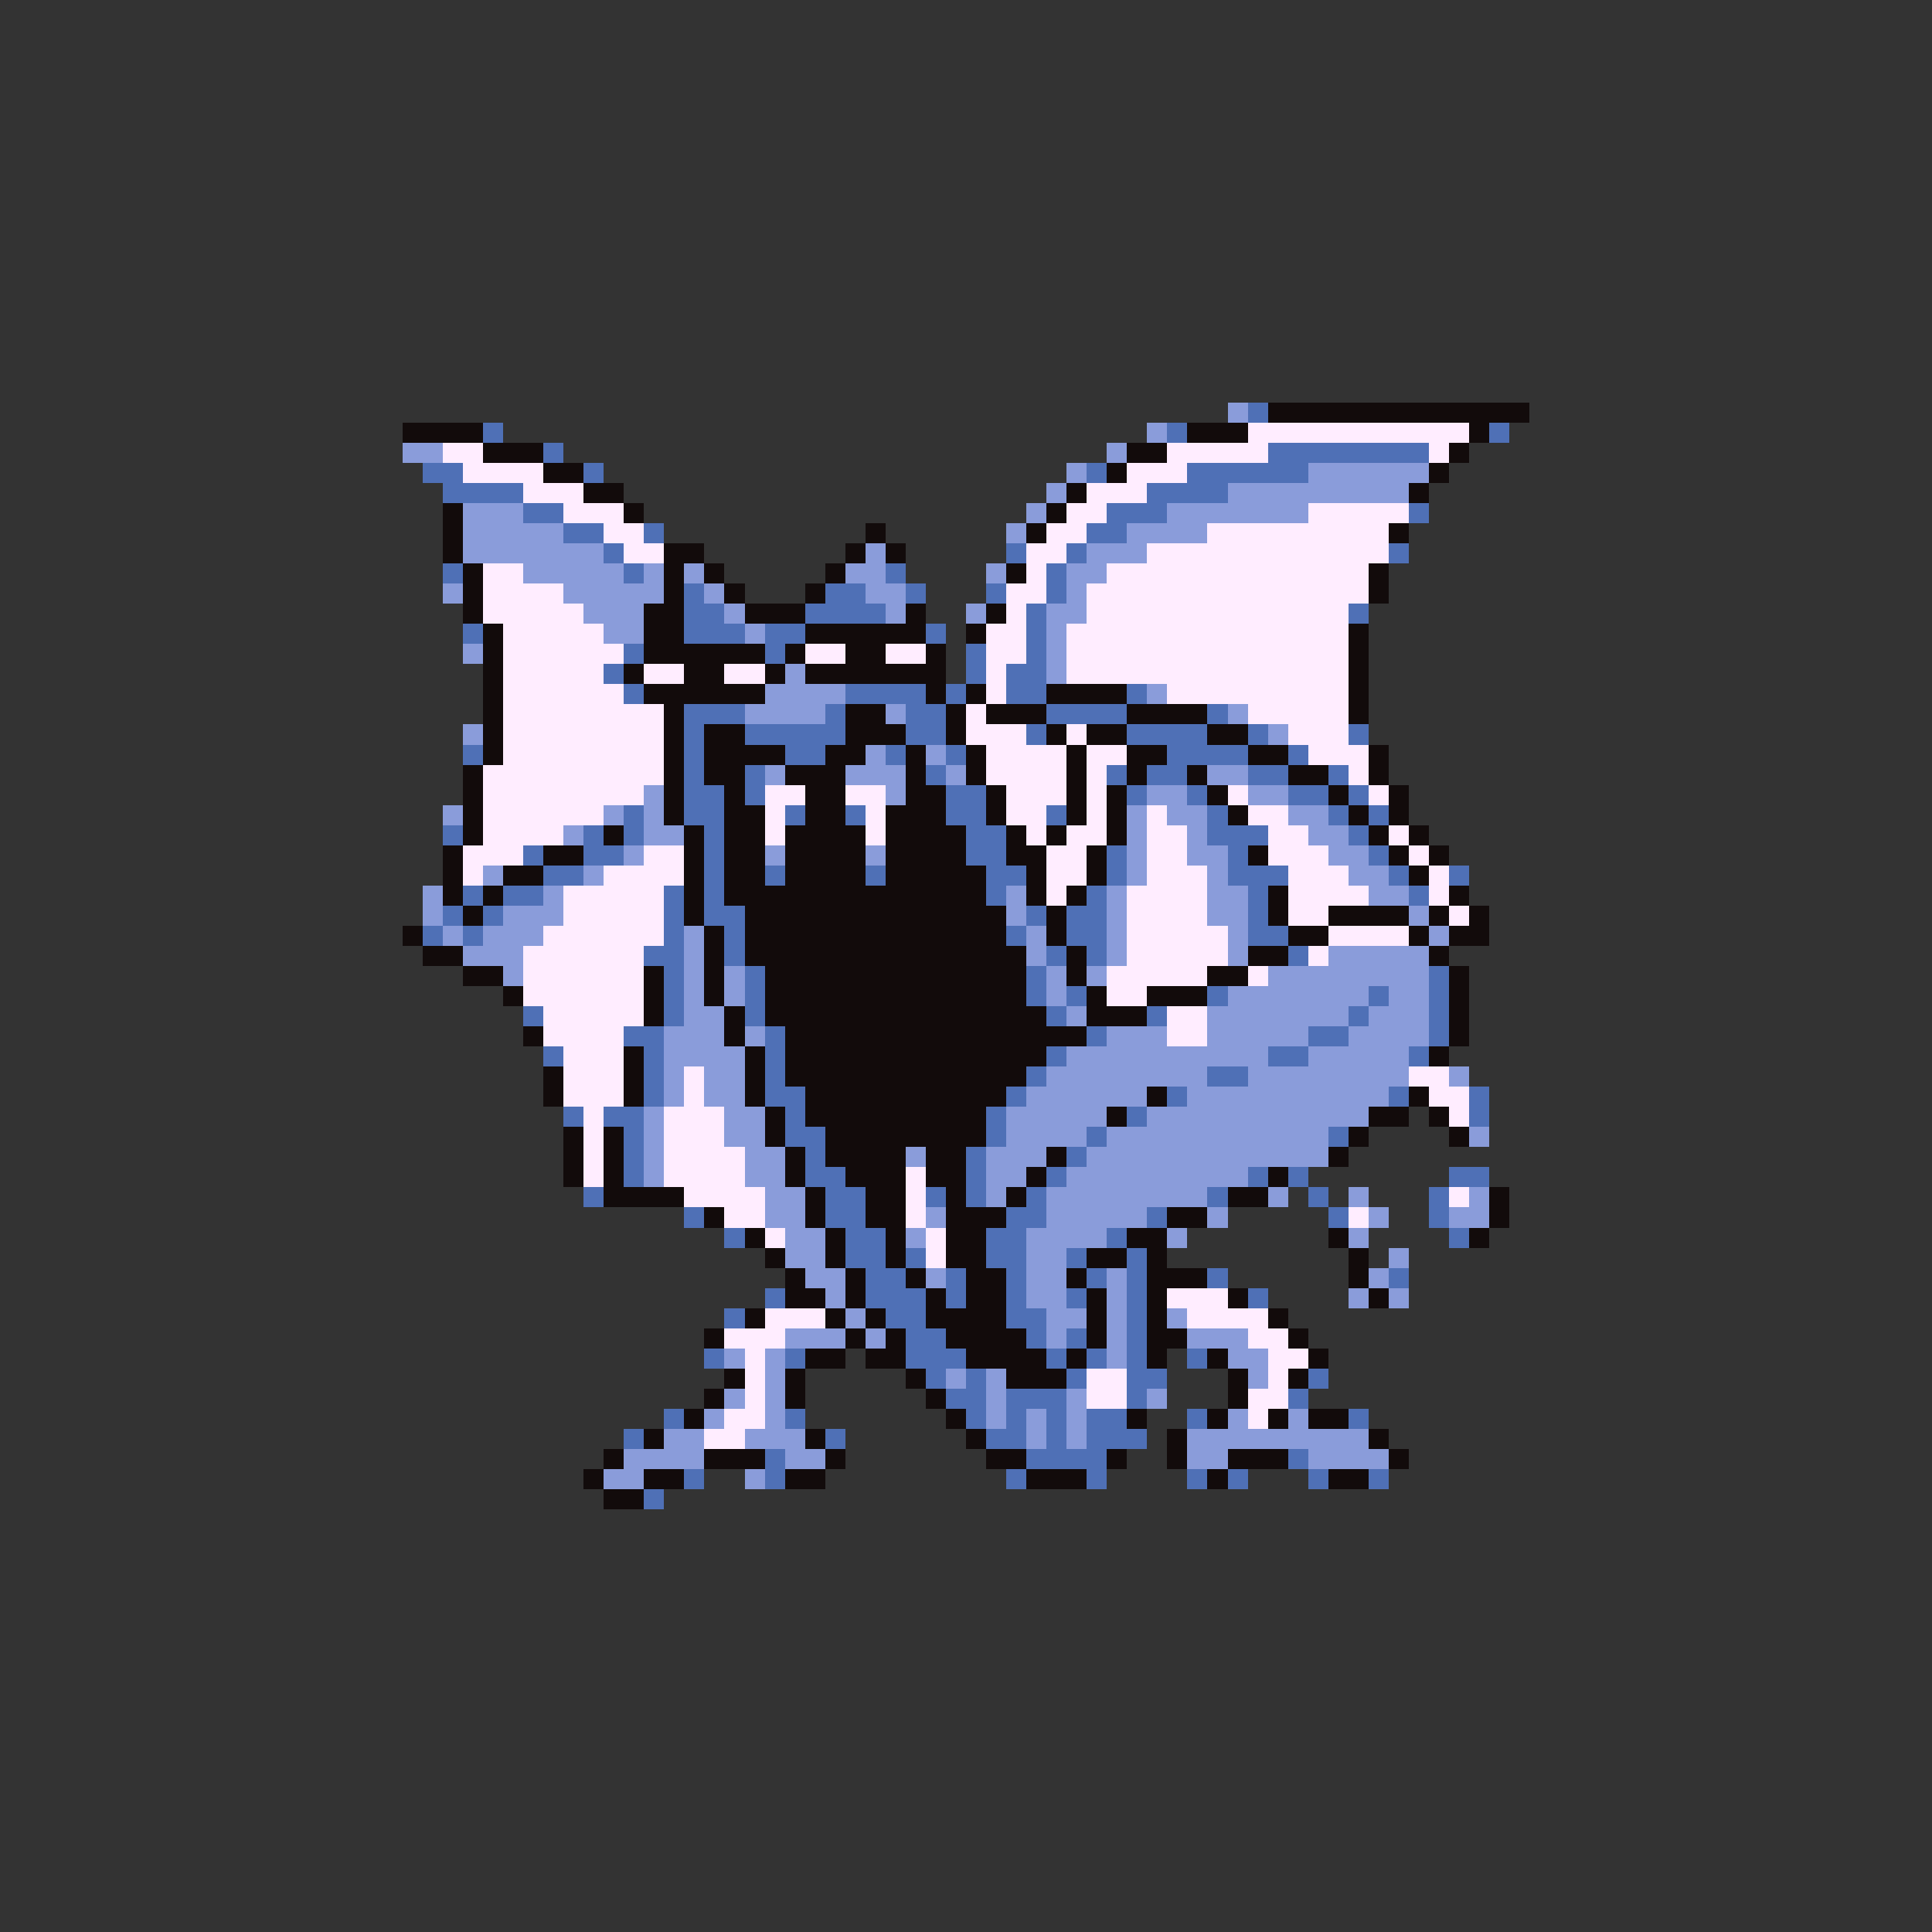 <svg xmlns="http://www.w3.org/2000/svg" viewBox="0 -0.5 96 96" shape-rendering="crispEdges">
<rect x="0" y="-0.5" width="96" height="96" fill="#333333" stroke="none"/>
<path stroke="#8a9cda" d="M61 20h1M57 21h1M20 22h2M55 22h1M53 23h1M65 23h6M52 24h1M61 24h9M23 25h3M51 25h1M58 25h7M23 26h5M50 26h1M56 26h4M23 27h7M43 27h1M54 27h3M26 28h5M32 28h1M34 28h1M42 28h2M49 28h1M53 28h2M22 29h1M28 29h5M35 29h1M43 29h2M53 29h1M29 30h3M36 30h1M44 30h1M48 30h1M52 30h2M30 31h2M37 31h1M52 31h1M23 32h1M52 32h1M39 33h1M52 33h1M38 34h4M57 34h1M37 35h4M44 35h1M61 35h1M23 36h1M63 36h1M43 37h1M46 37h1M38 38h1M42 38h3M47 38h1M60 38h2M32 39h1M44 39h1M57 39h2M62 39h2M22 40h1M30 40h1M32 40h1M56 40h1M58 40h2M64 40h2M28 41h1M32 41h2M56 41h1M59 41h1M65 41h2M31 42h1M38 42h1M43 42h1M56 42h1M59 42h2M66 42h2M24 43h1M29 43h1M56 43h1M60 43h1M67 43h2M21 44h1M27 44h1M50 44h1M55 44h1M60 44h2M68 44h2M21 45h1M25 45h3M50 45h1M55 45h1M60 45h2M70 45h1M22 46h1M24 46h3M34 46h1M51 46h1M55 46h1M61 46h1M71 46h1M23 47h3M34 47h1M51 47h1M55 47h1M61 47h1M66 47h5M25 48h1M34 48h1M36 48h1M52 48h1M54 48h1M63 48h8M34 49h1M36 49h1M52 49h1M61 49h7M69 49h2M34 50h2M53 50h1M60 50h7M68 50h3M33 51h3M37 51h1M55 51h3M60 51h5M67 51h4M33 52h4M53 52h10M65 52h5M33 53h1M35 53h2M52 53h8M62 53h8M72 53h1M33 54h1M35 54h2M51 54h6M59 54h10M32 55h1M36 55h2M50 55h5M57 55h11M32 56h1M36 56h2M50 56h4M55 56h11M73 56h1M32 57h1M37 57h2M45 57h1M49 57h3M54 57h12M32 58h1M37 58h2M49 58h2M53 58h9M38 59h2M49 59h1M52 59h8M63 59h1M67 59h1M73 59h1M38 60h2M46 60h1M52 60h5M60 60h1M68 60h1M72 60h2M39 61h2M45 61h1M51 61h4M58 61h1M67 61h1M39 62h2M51 62h2M69 62h1M40 63h2M46 63h1M51 63h2M55 63h1M68 63h1M41 64h1M51 64h2M55 64h1M67 64h1M69 64h1M42 65h1M52 65h2M55 65h1M58 65h1M39 66h3M43 66h1M52 66h1M55 66h1M59 66h3M36 67h1M38 67h1M55 67h1M61 67h2M38 68h1M47 68h1M49 68h1M62 68h1M36 69h1M38 69h1M49 69h1M53 69h1M57 69h1M35 70h1M38 70h1M49 70h1M51 70h1M53 70h1M61 70h1M64 70h1M33 71h2M37 71h3M51 71h1M53 71h1M59 71h9M31 72h4M39 72h2M59 72h2M65 72h4M30 73h2M37 73h1" />
<path stroke="#4f70b6" d="M62 20h1M24 21h1M58 21h1M74 21h1M27 22h1M63 22h8M21 23h2M29 23h1M54 23h1M59 23h6M22 24h4M57 24h4M26 25h2M55 25h3M70 25h1M28 26h2M32 26h1M54 26h2M30 27h1M50 27h1M53 27h1M69 27h1M22 28h1M31 28h1M44 28h1M52 28h1M34 29h1M41 29h2M45 29h1M49 29h1M52 29h1M34 30h2M40 30h4M51 30h1M67 30h1M23 31h1M34 31h3M38 31h2M46 31h1M51 31h1M31 32h1M38 32h1M48 32h1M51 32h1M30 33h1M48 33h1M50 33h2M31 34h1M42 34h4M47 34h1M50 34h2M56 34h1M34 35h3M41 35h1M45 35h2M52 35h4M60 35h1M34 36h1M37 36h5M45 36h2M51 36h1M56 36h4M62 36h1M67 36h1M23 37h1M34 37h1M39 37h2M44 37h1M47 37h1M58 37h4M64 37h1M34 38h1M37 38h1M46 38h1M55 38h1M57 38h2M62 38h2M66 38h1M34 39h2M37 39h1M47 39h2M56 39h1M59 39h1M64 39h2M67 39h1M31 40h1M34 40h2M39 40h1M42 40h1M47 40h2M52 40h1M60 40h1M66 40h1M68 40h1M22 41h1M29 41h1M31 41h1M35 41h1M48 41h2M60 41h3M67 41h1M26 42h1M29 42h2M35 42h1M48 42h2M55 42h1M61 42h1M68 42h1M27 43h2M35 43h1M38 43h1M43 43h1M49 43h2M55 43h1M61 43h3M69 43h1M72 43h1M23 44h1M25 44h2M33 44h1M35 44h1M49 44h1M54 44h1M62 44h1M70 44h1M22 45h1M24 45h1M33 45h1M35 45h2M51 45h1M53 45h2M62 45h1M21 46h1M23 46h1M33 46h1M36 46h1M50 46h1M53 46h2M62 46h2M32 47h2M36 47h1M52 47h1M54 47h1M64 47h1M33 48h1M37 48h1M51 48h1M71 48h1M33 49h1M37 49h1M51 49h1M53 49h1M60 49h1M68 49h1M71 49h1M26 50h1M33 50h1M37 50h1M52 50h1M57 50h1M67 50h1M71 50h1M31 51h2M38 51h1M54 51h1M65 51h2M71 51h1M27 52h1M32 52h1M38 52h1M52 52h1M63 52h2M70 52h1M32 53h1M38 53h1M51 53h1M60 53h2M32 54h1M38 54h2M50 54h1M58 54h1M69 54h1M73 54h1M28 55h1M30 55h2M39 55h1M49 55h1M56 55h1M73 55h1M31 56h1M39 56h2M49 56h1M54 56h1M66 56h1M31 57h1M40 57h1M48 57h1M53 57h1M31 58h1M40 58h2M48 58h1M52 58h1M62 58h1M64 58h1M72 58h2M29 59h1M41 59h2M46 59h1M48 59h1M51 59h1M60 59h1M65 59h1M71 59h1M34 60h1M41 60h2M50 60h2M57 60h1M66 60h1M71 60h1M36 61h1M42 61h2M49 61h2M55 61h1M72 61h1M42 62h2M45 62h1M49 62h2M53 62h1M56 62h1M43 63h2M47 63h1M50 63h1M54 63h1M56 63h1M60 63h1M69 63h1M38 64h1M43 64h3M47 64h1M50 64h1M53 64h1M56 64h1M62 64h1M36 65h1M44 65h2M50 65h2M56 65h1M45 66h2M51 66h1M53 66h1M56 66h1M35 67h1M39 67h1M45 67h3M52 67h1M54 67h1M56 67h1M59 67h1M46 68h1M48 68h1M53 68h1M56 68h2M65 68h1M47 69h2M50 69h3M56 69h1M64 69h1M33 70h1M39 70h1M48 70h1M50 70h1M52 70h1M54 70h2M59 70h1M67 70h1M31 71h1M41 71h1M49 71h2M52 71h1M54 71h3M38 72h1M51 72h4M64 72h1M34 73h1M38 73h1M50 73h1M54 73h1M59 73h1M61 73h1M65 73h1M68 73h1M32 74h1" />
<path stroke="#120b0b" d="M63 20h13M20 21h4M59 21h3M73 21h1M24 22h3M56 22h2M72 22h1M27 23h2M55 23h1M71 23h1M29 24h2M53 24h1M70 24h1M22 25h1M31 25h1M52 25h1M22 26h1M43 26h1M51 26h1M69 26h1M22 27h1M33 27h2M42 27h1M44 27h1M23 28h1M33 28h1M35 28h1M41 28h1M50 28h1M68 28h1M23 29h1M33 29h1M36 29h1M40 29h1M68 29h1M23 30h1M32 30h2M37 30h3M45 30h1M49 30h1M24 31h1M32 31h2M40 31h6M48 31h1M67 31h1M24 32h1M32 32h6M39 32h1M42 32h2M46 32h1M67 32h1M24 33h1M31 33h1M34 33h2M38 33h1M40 33h7M67 33h1M24 34h1M32 34h6M46 34h1M48 34h1M52 34h4M67 34h1M24 35h1M33 35h1M42 35h2M47 35h1M49 35h3M56 35h4M67 35h1M24 36h1M33 36h1M35 36h2M42 36h3M47 36h1M52 36h1M54 36h2M60 36h2M24 37h1M33 37h1M35 37h4M41 37h2M45 37h1M48 37h1M53 37h1M56 37h2M62 37h2M68 37h1M23 38h1M33 38h1M35 38h2M39 38h3M45 38h1M48 38h1M53 38h1M56 38h1M59 38h1M64 38h2M68 38h1M23 39h1M33 39h1M36 39h1M40 39h2M45 39h2M49 39h1M53 39h1M55 39h1M60 39h1M66 39h1M69 39h1M23 40h1M33 40h1M36 40h2M40 40h2M44 40h3M49 40h1M53 40h1M55 40h1M61 40h1M67 40h1M69 40h1M23 41h1M30 41h1M34 41h1M36 41h2M39 41h4M44 41h4M50 41h1M52 41h1M55 41h1M68 41h1M70 41h1M22 42h1M27 42h2M34 42h1M36 42h2M39 42h4M44 42h4M50 42h2M54 42h1M62 42h1M69 42h1M71 42h1M22 43h1M25 43h2M34 43h1M36 43h2M39 43h4M44 43h5M51 43h1M54 43h1M70 43h1M22 44h1M24 44h1M34 44h1M36 44h13M51 44h1M53 44h1M63 44h1M72 44h1M23 45h1M34 45h1M37 45h13M52 45h1M63 45h1M66 45h4M71 45h1M73 45h1M20 46h1M35 46h1M37 46h13M52 46h1M64 46h2M70 46h1M72 46h2M21 47h2M35 47h1M37 47h14M53 47h1M62 47h2M71 47h1M23 48h2M32 48h1M35 48h1M38 48h13M53 48h1M60 48h2M72 48h1M25 49h1M32 49h1M35 49h1M38 49h13M54 49h1M57 49h3M72 49h1M32 50h1M36 50h1M38 50h14M54 50h3M72 50h1M26 51h1M36 51h1M39 51h15M72 51h1M31 52h1M37 52h1M39 52h13M71 52h1M27 53h1M31 53h1M37 53h1M39 53h12M27 54h1M31 54h1M37 54h1M40 54h10M57 54h1M70 54h1M38 55h1M40 55h9M55 55h1M68 55h2M71 55h1M28 56h1M30 56h1M38 56h1M41 56h8M67 56h1M72 56h1M28 57h1M30 57h1M39 57h1M41 57h4M46 57h2M52 57h1M66 57h1M28 58h1M30 58h1M39 58h1M42 58h3M46 58h2M51 58h1M63 58h1M30 59h4M40 59h1M43 59h2M47 59h1M50 59h1M61 59h2M74 59h1M35 60h1M40 60h1M43 60h2M47 60h3M58 60h2M74 60h1M37 61h1M41 61h1M44 61h1M47 61h2M56 61h2M66 61h1M73 61h1M38 62h1M41 62h1M44 62h1M47 62h2M54 62h2M57 62h1M67 62h1M39 63h1M42 63h1M45 63h1M48 63h2M53 63h1M57 63h3M67 63h1M39 64h2M42 64h1M46 64h1M48 64h2M54 64h1M57 64h1M61 64h1M68 64h1M37 65h1M41 65h1M43 65h1M46 65h4M54 65h1M57 65h1M63 65h1M35 66h1M42 66h1M44 66h1M47 66h4M54 66h1M57 66h2M64 66h1M40 67h2M43 67h2M48 67h4M53 67h1M57 67h1M60 67h1M65 67h1M36 68h1M39 68h1M45 68h1M50 68h3M61 68h1M64 68h1M35 69h1M39 69h1M46 69h1M61 69h1M34 70h1M47 70h1M56 70h1M60 70h1M63 70h1M65 70h2M32 71h1M40 71h1M48 71h1M58 71h1M68 71h1M30 72h1M35 72h3M41 72h1M49 72h2M55 72h1M58 72h1M61 72h3M69 72h1M29 73h1M32 73h2M39 73h2M51 73h3M60 73h1M66 73h2M30 74h2" />
<path stroke="#ffedff" d="M62 21h11M22 22h2M58 22h5M71 22h1M23 23h4M56 23h3M26 24h3M54 24h3M28 25h3M53 25h2M65 25h5M30 26h2M52 26h2M60 26h9M31 27h2M51 27h2M57 27h12M24 28h2M51 28h1M55 28h13M24 29h4M50 29h2M54 29h14M24 30h5M50 30h1M54 30h13M25 31h5M49 31h2M53 31h14M25 32h6M40 32h2M44 32h2M49 32h2M53 32h14M25 33h5M32 33h2M36 33h2M49 33h1M53 33h14M25 34h6M49 34h1M58 34h9M25 35h8M48 35h1M62 35h5M25 36h8M48 36h3M53 36h1M64 36h3M25 37h8M49 37h4M54 37h2M65 37h3M24 38h9M49 38h4M54 38h1M67 38h1M24 39h8M38 39h2M42 39h2M50 39h3M54 39h1M61 39h1M68 39h1M24 40h6M38 40h1M43 40h1M50 40h2M54 40h1M57 40h1M62 40h2M24 41h4M38 41h1M43 41h1M51 41h1M53 41h2M57 41h2M63 41h2M69 41h1M23 42h3M32 42h2M52 42h2M57 42h2M63 42h3M70 42h1M23 43h1M30 43h4M52 43h2M57 43h3M64 43h3M71 43h1M28 44h5M52 44h1M56 44h4M64 44h4M71 44h1M28 45h5M56 45h4M64 45h2M72 45h1M27 46h6M56 46h5M66 46h4M26 47h6M56 47h5M65 47h1M26 48h6M55 48h5M62 48h1M26 49h6M55 49h2M27 50h5M58 50h2M27 51h4M58 51h2M28 52h3M28 53h3M34 53h1M70 53h2M28 54h3M34 54h1M71 54h2M29 55h1M33 55h3M72 55h1M29 56h1M33 56h3M29 57h1M33 57h4M29 58h1M33 58h4M45 58h1M34 59h4M45 59h1M72 59h1M36 60h2M45 60h1M67 60h1M38 61h1M46 61h1M46 62h1M58 64h3M38 65h3M59 65h4M36 66h3M62 66h2M37 67h1M63 67h2M37 68h1M54 68h2M63 68h1M37 69h1M54 69h2M62 69h2M36 70h2M62 70h1M35 71h2" />
</svg>